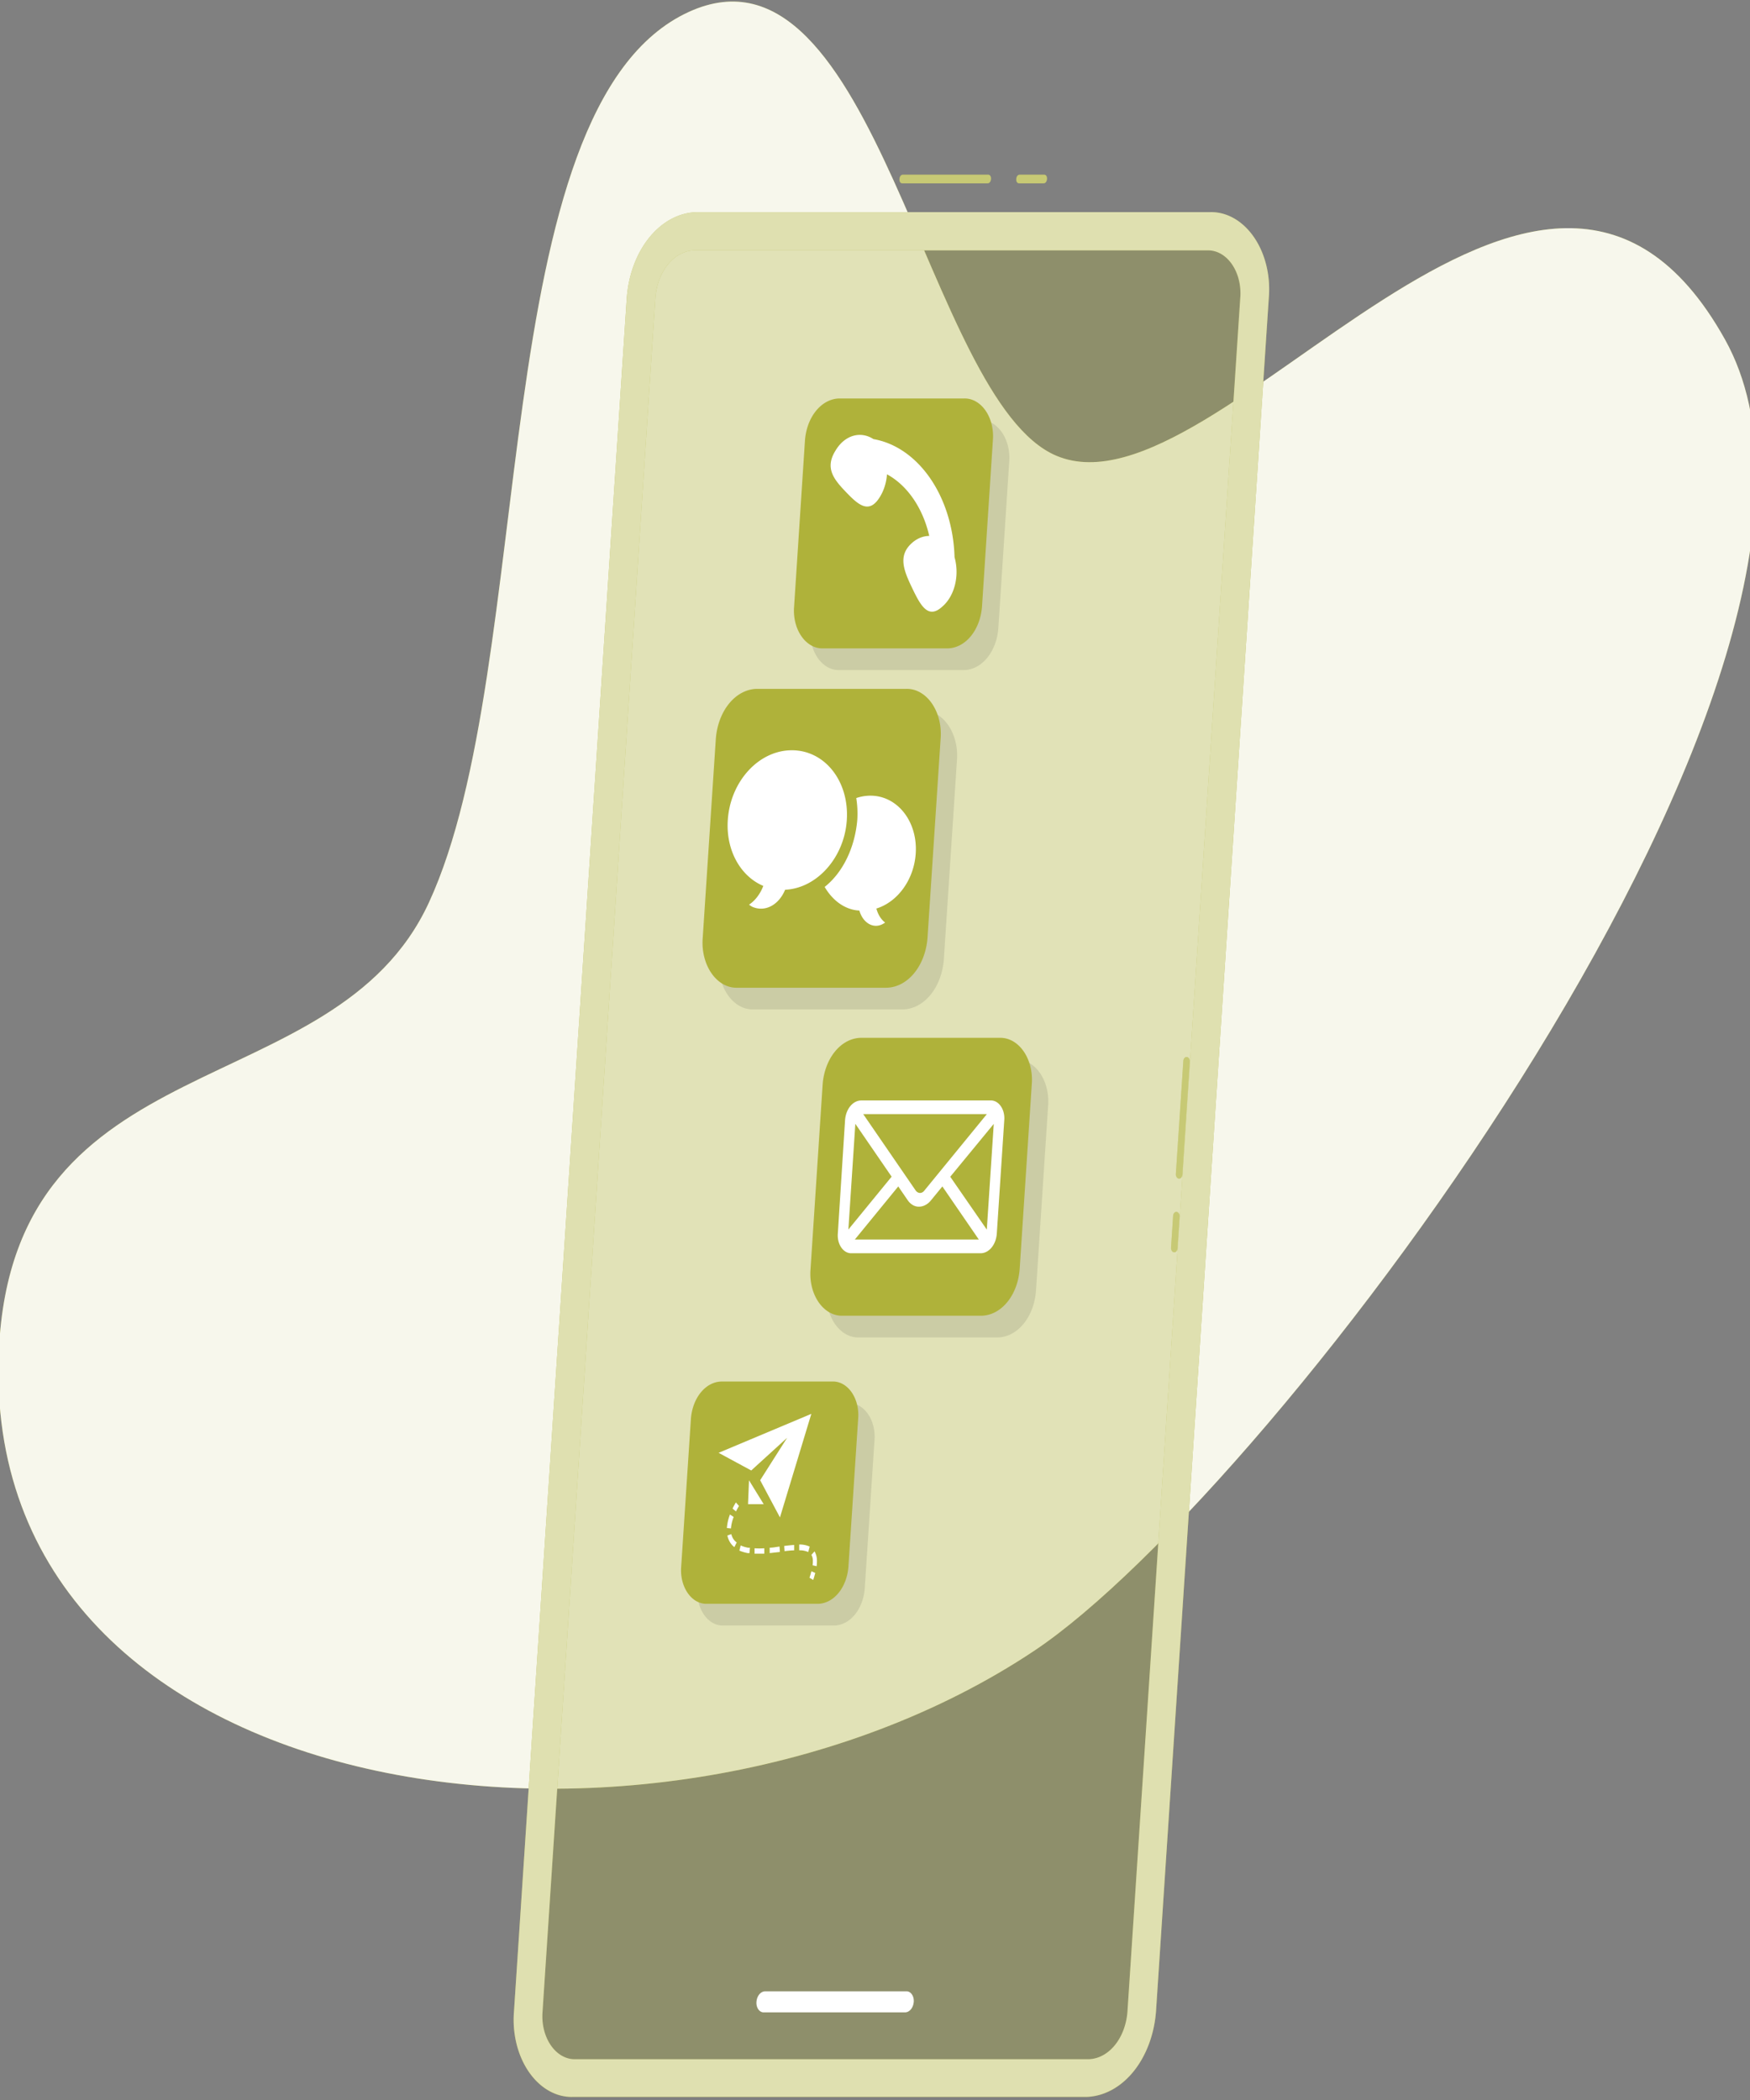<?xml version="1.0" encoding="UTF-8" standalone="no"?>
<svg
   viewBox="0 0 500 600"
   version="1.1"
   id="svg78"
   sodipodi:docname="Get in touch-rafiki.svg"
   inkscape:version="1.1.1 (3bf5ae0d25, 2021-09-20)"
   width="500"
   height="600"
   xmlns:inkscape="http://www.inkscape.org/namespaces/inkscape"
   xmlns:sodipodi="http://sodipodi.sourceforge.net/DTD/sodipodi-0.dtd"
   xmlns="http://www.w3.org/2000/svg"
   xmlns:svg="http://www.w3.org/2000/svg">
  <rect x="0" y="0" width="500" height="600" fill="#808080" stroke="none"/>
  <defs
     id="defs82" />
  <sodipodi:namedview
     id="namedview80"
     pagecolor="#505050"
     bordercolor="#eeeeee"
     borderopacity="1"
     inkscape:pageshadow="0"
     inkscape:pageopacity="0"
     inkscape:pagecheckerboard="0"
     showgrid="false"
     units="in"
     inkscape:zoom="1.564"
     inkscape:cx="210.67775"
     inkscape:cy="429.02813"
     inkscape:window-width="1920"
     inkscape:window-height="986"
     inkscape:window-x="-11"
     inkscape:window-y="-11"
     inkscape:window-maximized="1"
     inkscape:current-layer="svg78" />
  <g
     id="freepik--background-simple--inject-2"
     transform="matrix(1.254,0,0,2.057,-61.615,-237.128)">
    <path
       d="m 146.84,240.67 c 25.09,-33.08 12.3,-110.65 59.25,-123.74 42.75,-11.9 53.86,54 83.76,61.66 37.2,9.53 110.41,-61.93 152.28,-16.19 40.57,44.31 -103,160.08 -157.36,182.17 -86.29,35.08 -240.95,22.48 -235.88,-41.84 3.4,-43.18 76.33,-33.56 97.95,-62.06 z"
       style="fill:#afb23a"
       id="path2" />
    <path
       d="m 146.84,240.67 c 25.09,-33.08 12.3,-110.65 59.25,-123.74 42.75,-11.9 53.86,54 83.76,61.66 37.2,9.53 110.41,-61.93 152.28,-16.19 40.57,44.31 -103,160.08 -157.36,182.17 -86.29,35.08 -240.95,22.48 -235.88,-41.84 3.4,-43.18 76.33,-33.56 97.95,-62.06 z"
       style="opacity:0.9;fill:#ffffff"
       id="path4" />
  </g>
  <g
     id="freepik--Device--inject-2"
     transform="matrix(1.554,0,0,2.066,-136.953,-238.424)">
    <path
       d="m 287.81,405.43 h -94.39 a 10.66,10.66 0 0 1 -10.79,-11.82 l 20.74,-237 a 13.16,13.16 0 0 1 12.86,-11.83 h 94.39 a 10.66,10.66 0 0 1 10.79,11.83 l -20.74,237 a 13.16,13.16 0 0 1 -12.86,11.82 z"
       style="opacity:0.3;fill:#afb23a"
       id="path9" />
    <path
       d="m 310.62,144.74 h -94.39 a 13.16,13.16 0 0 0 -12.86,11.83 l -20.74,237 a 10.66,10.66 0 0 0 10.79,11.82 h 94.39 a 13.16,13.16 0 0 0 12.86,-11.82 l 20.74,-237 a 10.66,10.66 0 0 0 -10.79,-11.83 z m -15.2,248.87 a 7.32,7.32 0 0 1 -7.15,6.57 h -94.39 a 5.93,5.93 0 0 1 -6,-6.57 l 20.74,-237 a 7.32,7.32 0 0 1 7.15,-6.58 h 94.39 a 5.93,5.93 0 0 1 6,6.58 z"
       style="fill:#afb23a"
       id="path11" />
    <path
       d="m 310.62,144.74 h -94.39 a 13.16,13.16 0 0 0 -12.86,11.83 l -20.74,237 a 10.66,10.66 0 0 0 10.79,11.82 h 94.39 a 13.16,13.16 0 0 0 12.86,-11.82 l 20.74,-237 a 10.66,10.66 0 0 0 -10.79,-11.83 z m -15.2,248.87 a 7.32,7.32 0 0 1 -7.15,6.57 h -94.39 a 5.93,5.93 0 0 1 -6,-6.57 l 20.74,-237 a 7.32,7.32 0 0 1 7.15,-6.58 h 94.39 a 5.93,5.93 0 0 1 6,6.58 z"
       style="opacity:0.6;fill:#ffffff"
       id="path13" />
    <path
       d="m 254.79,390.79 h -26 a 1.62,1.62 0 0 0 -1.58,1.46 1.31,1.31 0 0 0 1.33,1.45 h 26 a 1.62,1.62 0 0 0 1.59,-1.45 1.32,1.32 0 0 0 -1.34,-1.46 z"
       style="fill:#ffffff"
       id="path15" />
    <path
       d="m 254.15,255 h -27.52 a 6.22,6.22 0 0 1 -6.3,-6.9 l 2.41,-27.53 a 7.68,7.68 0 0 1 7.5,-6.9 h 27.53 a 6.23,6.23 0 0 1 6.3,6.9 l -2.41,27.53 a 7.68,7.68 0 0 1 -7.51,6.9 z"
       style="opacity:0.1"
       id="path17" />
    <path
       d="m 251.15,252 h -27.52 a 6.22,6.22 0 0 1 -6.3,-6.9 l 2.41,-27.53 a 7.68,7.68 0 0 1 7.5,-6.9 h 27.53 a 6.23,6.23 0 0 1 6.3,6.9 l -2.41,27.53 a 7.68,7.68 0 0 1 -7.51,6.9 z"
       style="fill:#afb23a"
       id="path19" />
    <path
       d="m 243.82,228.82 c 0.47,-5.34 -4,-9.66 -10.1,-9.66 -6.1,0 -11.32,4.32 -11.78,9.66 -0.37,4.21 2.38,7.79 6.53,9.1 a 5.92,5.92 0 0 1 -2.62,2.59 3.68,3.68 0 0 0 0.63,0.31 5.07,5.07 0 0 0 6,-2.37 c 5.84,-0.2 10.89,-4.45 11.34,-9.63 z"
       style="fill:#ffffff"
       id="path21" />
    <path
       d="m 256.49,233.44 c 0.39,-4.4 -3.34,-8 -8.33,-8 a 10.58,10.58 0 0 0 -2.6,0.33 10.42,10.42 0 0 1 0.19,3 12.44,12.44 0 0 1 -6,9.29 8.46,8.46 0 0 0 6.38,3.27 3.26,3.26 0 0 0 4.22,1.89 4.83,4.83 0 0 0 0.52,-0.23 3.58,3.58 0 0 1 -1.61,-1.94 c 3.87,-0.9 6.91,-3.96 7.23,-7.61 z"
       style="fill:#ffffff"
       id="path23" />
    <path
       d="m 241.53,340.2 h -20.47 a 4.63,4.63 0 0 1 -4.69,-5.13 l 1.79,-20.47 a 5.72,5.72 0 0 1 5.59,-5.14 h 20.47 a 4.63,4.63 0 0 1 4.69,5.14 l -1.79,20.47 a 5.71,5.71 0 0 1 -5.59,5.13 z"
       style="opacity:0.1"
       id="path25" />
    <path
       d="M 271.57,300.36 H 246 a 5.78,5.78 0 0 1 -5.85,-6.42 l 2.23,-25.59 a 7.15,7.15 0 0 1 7,-6.42 h 25.6 a 5.79,5.79 0 0 1 5.85,6.42 l -2.23,25.59 a 7.15,7.15 0 0 1 -7.03,6.42 z"
       style="opacity:0.1"
       id="path27" />
    <path
       d="M 268.57,297.36 H 243 a 5.78,5.78 0 0 1 -5.85,-6.42 l 2.23,-25.59 a 7.15,7.15 0 0 1 7,-6.42 h 25.6 a 5.79,5.79 0 0 1 5.85,6.42 l -2.23,25.59 a 7.15,7.15 0 0 1 -7.03,6.42 z"
       style="fill:#afb23a"
       id="path29" />
    <path
       d="m 238.53,337.2 h -20.47 a 4.63,4.63 0 0 1 -4.69,-5.13 l 1.79,-20.47 a 5.72,5.72 0 0 1 5.59,-5.14 h 20.47 a 4.63,4.63 0 0 1 4.69,5.14 l -1.79,20.47 a 5.71,5.71 0 0 1 -5.59,5.13 z"
       style="fill:#afb23a"
       id="path31" />
    <path
       d="M 270.25,267.59 H 246.5 a 3,3 0 0 0 -3,2.73 L 242.17,286 a 2.46,2.46 0 0 0 2.49,2.72 h 23.74 a 3,3 0 0 0 3,-2.72 l 1.37,-15.66 a 2.46,2.46 0 0 0 -2.52,-2.75 z m -18.19,10.54 -7.95,7.31 1.28,-14.62 z m -5.22,-8.65 h 22.73 l -11.49,10.57 a 1.12,1.12 0 0 1 -1.59,0 z m 6.44,10 1.75,1.92 a 2.76,2.76 0 0 0 2.06,0.88 3.27,3.27 0 0 0 2.21,-0.88 l 2.09,-1.92 6.7,7.34 H 245.3 Z m 9.56,-1.34 8,-7.31 -1.28,14.62 z"
       style="fill:#ffffff"
       id="path33" />
    <polygon
       points="227.89,320.11 231.53,325.25 237.3,310.93 220.25,316.32 226.25,318.76 232.85,314.24 "
       style="fill:#ffffff"
       id="polygon35" />
    <polygon
       points="225.84,320.12 228.54,323.42 225.66,323.42 "
       style="fill:#ffffff"
       id="polygon37" />
    <path
       d="m 223.45,324.43 -0.63,-0.4 a 7.58,7.58 0 0 1 0.61,-0.85 l 0.57,0.49 a 6.86,6.86 0 0 0 -0.55,0.76 z"
       style="fill:#ffffff"
       id="path39" />
    <path
       d="m 223.15,329.36 a 2.72,2.72 0 0 1 -1.29,-1.6 l 0.72,-0.2 a 2,2 0 0 0 1,1.15 z m -0.63,-2.58 -0.75,-0.06 a 5.36,5.36 0 0 1 0.57,-1.87 l 0.68,0.34 a 4.52,4.52 0 0 0 -0.5,1.59 z"
       style="fill:#ffffff"
       id="path41" />
    <path
       d="m 238.27,332 -0.74,-0.13 a 2.74,2.74 0 0 0 0.05,-0.55 1.3,1.3 0 0 0 -0.27,-0.89 l 0.58,-0.48 a 2.12,2.12 0 0 1 0.44,1.37 4.27,4.27 0 0 1 -0.06,0.68 z m -10.63,-1.73 h -0.78 v -0.75 a 17.86,17.86 0 0 0 1.79,0 v 0.75 z m 2,-0.08 v -0.75 c 0.61,0 1.22,-0.1 1.81,-0.16 l 0.07,0.75 z m -3.71,0 h -0.31 a 8.68,8.68 0 0 1 -1.55,-0.35 l 0.24,-0.71 a 7.35,7.35 0 0 0 1.41,0.32 h 0.29 z m 10.8,-0.15 a 5,5 0 0 0 -1.66,-0.24 V 329 a 5.6,5.6 0 0 1 1.93,0.29 z m -4.35,-0.09 -0.07,-0.75 c 0.64,-0.06 1.26,-0.11 1.83,-0.14 v 0.75 c -0.53,0 -1.14,0.05 -1.77,0.11 z"
       style="fill:#ffffff"
       id="path43" />
    <path
       d="m 237.65,333.9 -0.69,-0.3 c 0.14,-0.32 0.26,-0.63 0.35,-0.9 l 0.71,0.23 c -0.1,0.3 -0.22,0.62 -0.37,0.97 z"
       style="fill:#ffffff"
       id="path45" />
    <path
       d="m 265.4,208.07 h -23 a 5.21,5.21 0 0 1 -5.27,-5.78 l 2,-23 a 6.43,6.43 0 0 1 6.28,-5.78 h 23 a 5.21,5.21 0 0 1 5.27,5.78 l -2,23 a 6.43,6.43 0 0 1 -6.28,5.78 z"
       style="opacity:0.1"
       id="path47" />
    <path
       d="m 262.4,205.07 h -23 a 5.21,5.21 0 0 1 -5.27,-5.78 l 2,-23 a 6.43,6.43 0 0 1 6.28,-5.78 h 23 a 5.21,5.21 0 0 1 5.27,5.78 l -2,23 a 6.43,6.43 0 0 1 -6.28,5.78 z"
       style="fill:#afb23a"
       id="path49" />
    <path
       d="m 263.63,192.47 a 17.12,17.12 0 0 0 -14.91,-16.34 5.68,5.68 0 0 0 -7,1.62 c -2,2.43 -0.22,4 2,5.74 2.22,1.74 4.21,3.07 6.18,0.64 a 5.8,5.8 0 0 0 1.31,-3.13 13.43,13.43 0 0 1 7.77,8.52 5.77,5.77 0 0 0 -3.22,1 c -2.59,1.76 -1.45,3.81 0.1,6.24 1.55,2.43 2.93,4.31 5.51,2.54 a 5.72,5.72 0 0 0 2.26,-6.83 z"
       style="fill:#ffffff"
       id="path51" />
    <path
       d="m 254,140.76 h 15.7 c 0.78,0 0.88,-1.2 0.11,-1.2 h -15.68 c -0.77,0 -0.88,1.2 -0.11,1.2 z"
       style="fill:#afb23a"
       id="path53" />
    <path
       d="M 275.45,140.76 H 280 c 0.78,0 0.88,-1.2 0.11,-1.2 h -4.51 c -0.77,0 -0.88,1.2 -0.1,1.2 z"
       style="fill:#afb23a"
       id="path55" />
    <g
       style="opacity:0.3"
       id="g59">
      <path
         d="m 254,140.76 h 15.7 c 0.78,0 0.88,-1.2 0.11,-1.2 h -15.68 c -0.77,0 -0.88,1.2 -0.11,1.2 z"
         style="fill:#ffffff"
         id="path57" />
    </g>
    <g
       style="opacity:0.3"
       id="g63">
      <path
         d="M 275.45,140.76 H 280 c 0.78,0 0.88,-1.2 0.11,-1.2 h -4.51 c -0.77,0 -0.88,1.2 -0.1,1.2 z"
         style="fill:#ffffff"
         id="path61" />
    </g>
    <path
       d="m 305.7,262.07 -1.38,15.68 a 0.602,0.602 0 0 0 1.2,0.1 q 0.68,-7.83 1.37,-15.68 a 0.6,0.6 0 0 0 -1.19,-0.1 z"
       style="fill:#afb23a"
       id="path65" />
    <path
       d="m 303.82,283.49 -0.39,4.51 a 0.6,0.6 0 0 0 1.19,0.1 l 0.39,-4.5 a 0.6,0.6 0 0 0 -1.19,-0.11 z"
       style="fill:#afb23a"
       id="path67" />
    <g
       style="opacity:0.3"
       id="g71">
      <path
         d="m 305.7,262.07 -1.38,15.68 a 0.602,0.602 0 0 0 1.2,0.1 q 0.68,-7.83 1.37,-15.68 a 0.6,0.6 0 0 0 -1.19,-0.1 z"
         style="fill:#ffffff"
         id="path69" />
    </g>
    <g
       style="opacity:0.3"
       id="g75">
      <path
         d="m 303.82,283.49 -0.39,4.51 a 0.6,0.6 0 0 0 1.19,0.1 l 0.39,-4.5 a 0.6,0.6 0 0 0 -1.19,-0.11 z"
         style="fill:#ffffff"
         id="path73" />
    </g>
  </g>
</svg>
